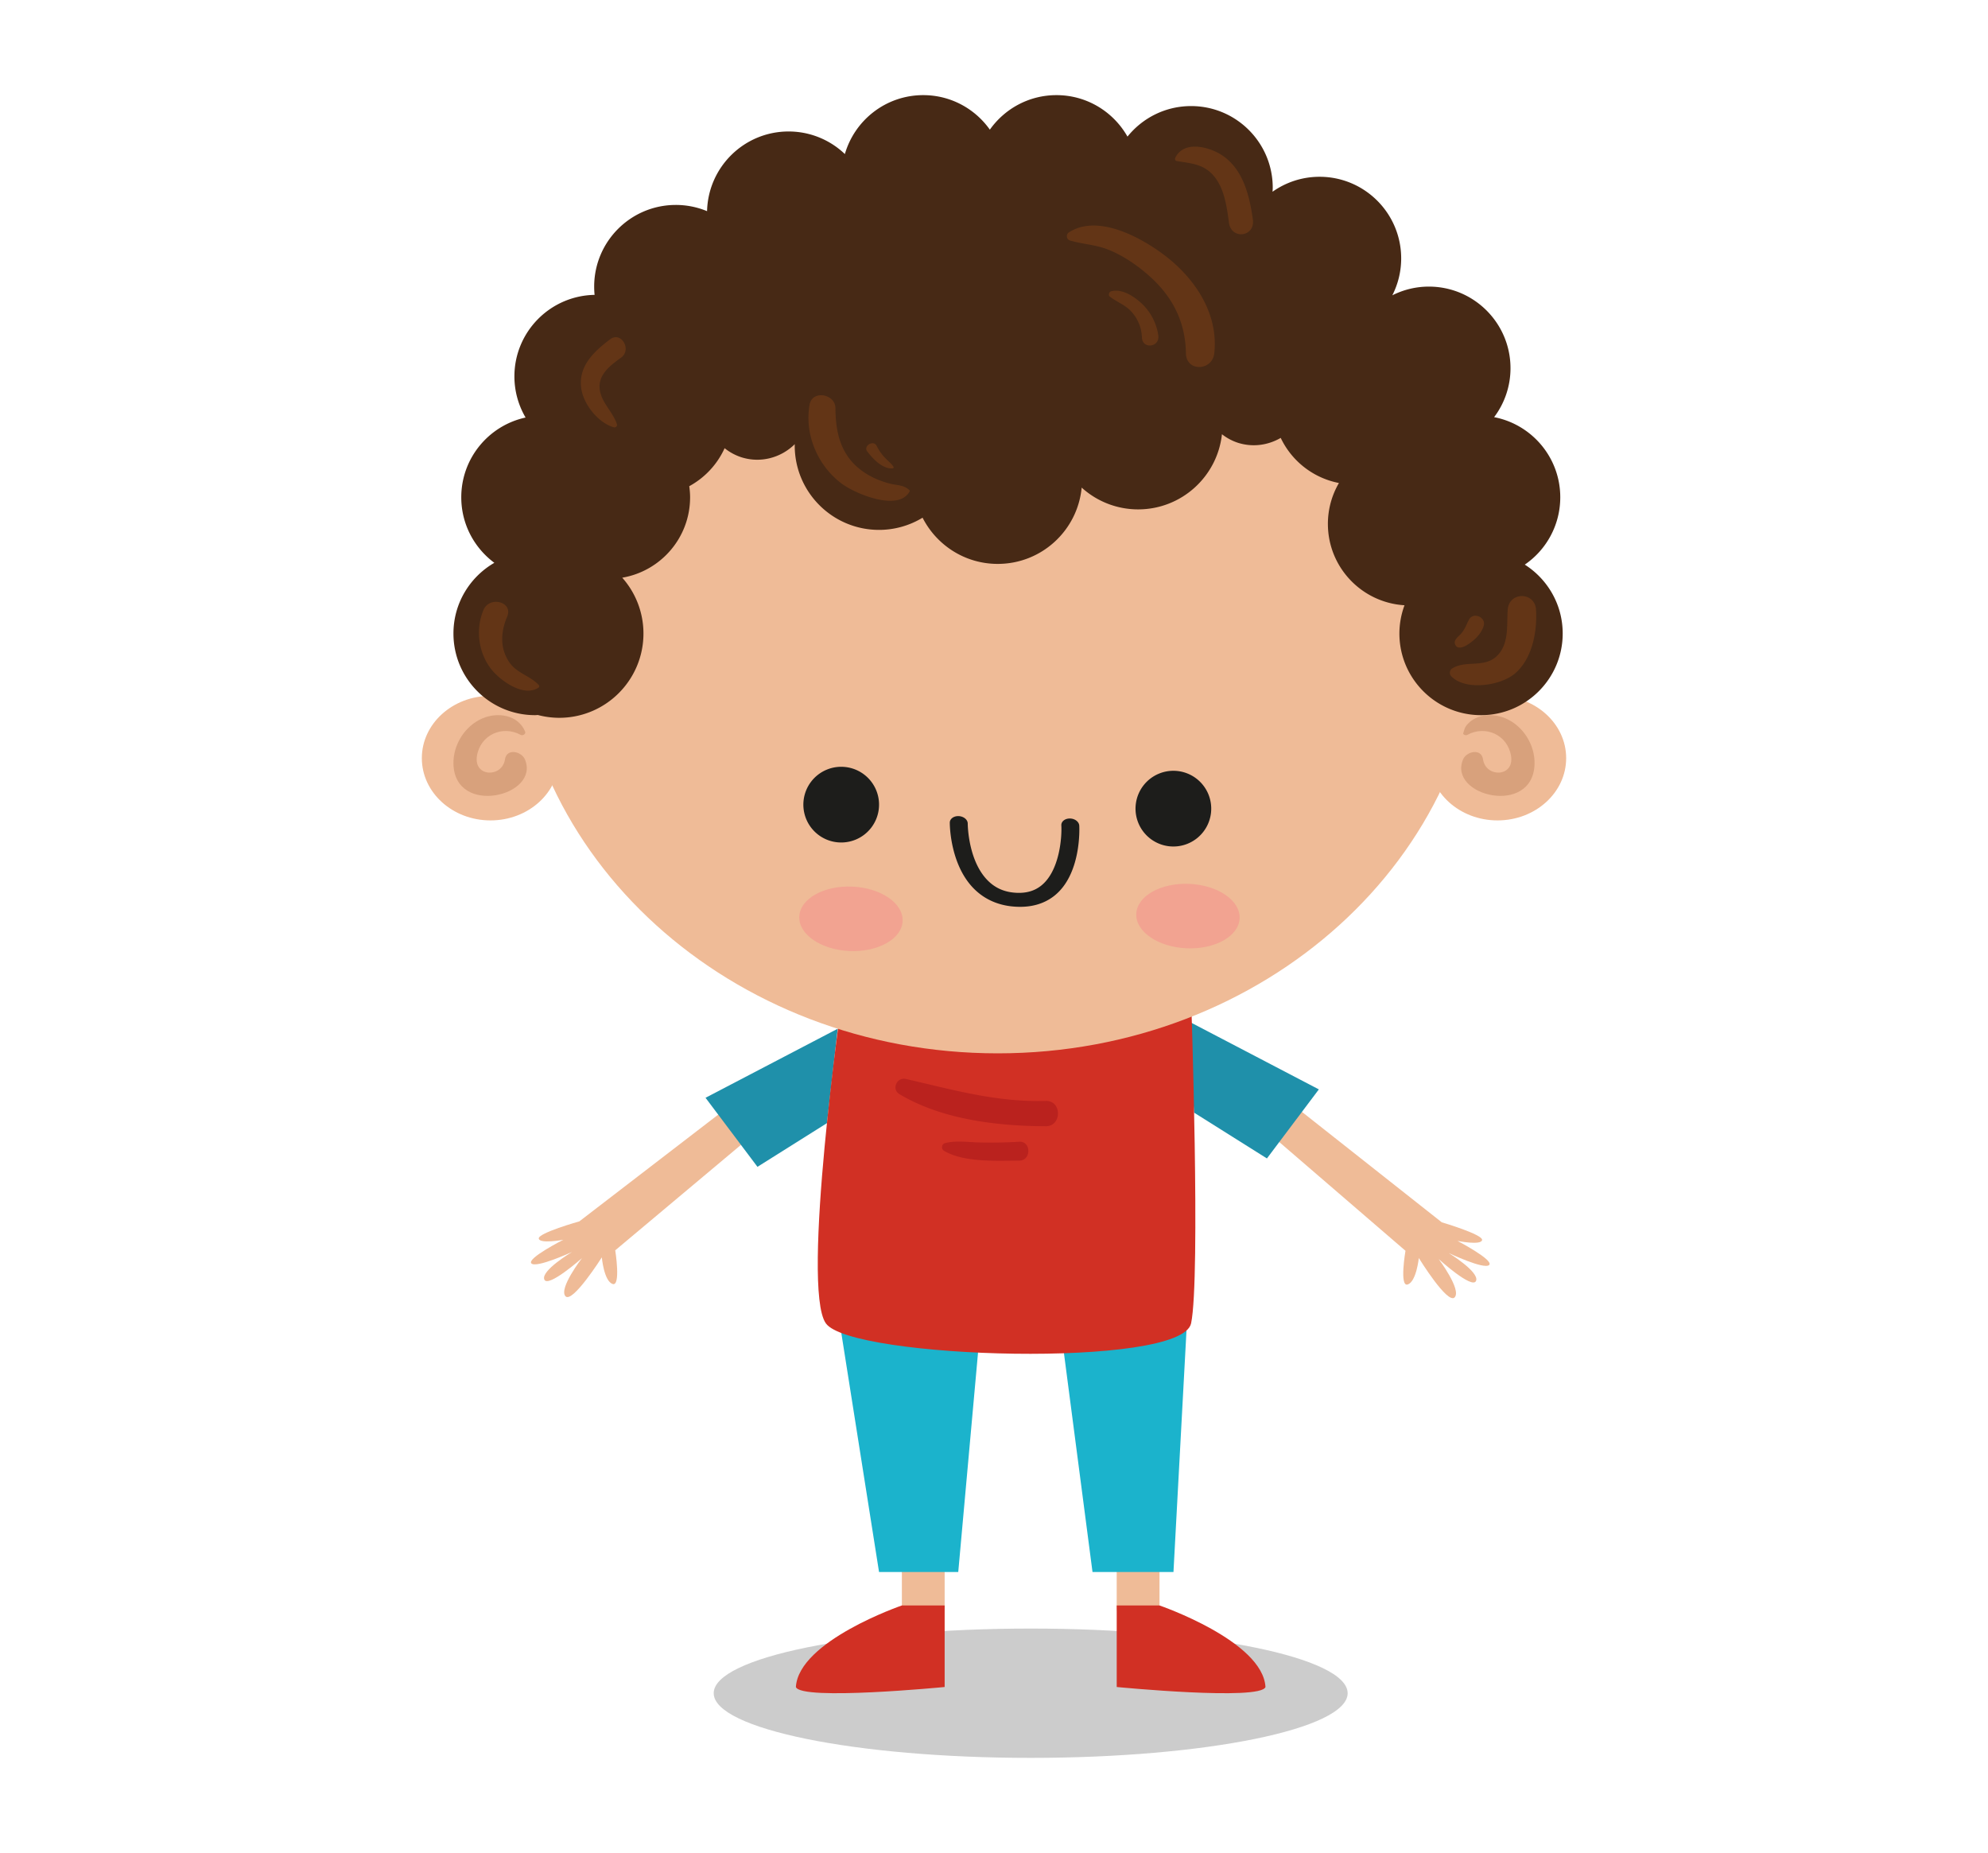 <svg width="250" height="233" xmlns="http://www.w3.org/2000/svg"><path d="M169.474 212.909c0 4.49-17.847 8.13-39.862 8.13-22.013 0-39.86-3.64-39.86-8.13s17.847-8.13 39.86-8.13c22.015 0 39.86 3.64 39.86 8.13" fill-opacity=".2"/><path d="M143.264 204.564h-.283a2.556 2.556 0 01-2.55-2.55v-18.293a2.556 2.556 0 012.55-2.55h.283a2.556 2.556 0 012.549 2.55v18.293a2.556 2.556 0 01-2.55 2.55M116.244 204.564h-.282a2.556 2.556 0 01-2.548-2.55v-18.293a2.556 2.556 0 012.548-2.55h.282a2.556 2.556 0 012.55 2.55v18.293a2.556 2.556 0 01-2.55 2.55" fill="#efbb97"/><path d="M140.432 201.874v10.253s18.092 1.759 18.708 0c-.351-5.804-13.327-10.253-13.327-10.253zM118.794 201.874v10.253s-18.092 1.759-18.708 0c.35-5.804 13.328-10.253 13.328-10.253z" fill="#d13024"/><path d="M105.347 164.754l5.197 32.916h9.96l2.58-28.61 10.544-.197 3.76 28.807h10.18l1.822-33.77z" fill="#1bb3cc"/><path d="M92.216 138.698l-19.363 14.881s-5.21 1.461-5.1 2.163c.112.702 3.088.15 3.088.15s-4.639 2.352-4.015 2.975c.623.624 5.102-1.439 5.102-1.439s-3.93 2.343-3.48 3.458c.448 1.114 4.732-2.682 4.732-2.682s-2.938 3.804-2.074 4.784c.863.98 4.575-4.884 4.575-4.884s.264 2.954 1.344 3.344c1.08.391.344-4.23.344-4.23l17.804-14.932z" fill="#efbb97"/><path d="M105.347 129.355l-16.623 8.682 6.531 8.683 8.735-5.492z" fill="#1f90aa"/><path d="M162.145 138.562l19.165 15.134s5.192 1.528 5.071 2.23c-.121.701-3.09.11-3.09.11s4.607 2.411 3.977 3.026c-.632.616-5.084-1.504-5.084-1.504s3.898 2.393 3.436 3.501c-.463 1.11-4.696-2.743-4.696-2.743s2.886 3.843 2.01 4.811c-.876.968-4.51-4.943-4.51-4.943s-.304 2.948-1.39 3.326c-1.084.377-.288-4.235-.288-4.235l-17.606-15.164z" fill="#efbb97"/><path d="M149.23 128.3l16.621 8.682-6.53 8.683-9.153-5.755z" fill="#1f90aa"/><path d="M105.902 125.439s-5.206 36.48-2.048 40.96c3.157 4.48 44.728 5.704 45.932 0 1.204-5.704 0-40.96 0-40.96s-12.731 4.206-23.207 4.221c-10.476.015-20.677-4.221-20.677-4.221" fill="#d13024"/><path d="M113.115 137.584c5.339 3.19 12.278 4.007 18.39 4.033 2.054.01 2.053-3.245 0-3.186-6.224.176-11.618-1.392-17.584-2.76-1.14-.262-1.848 1.289-.806 1.913m5.603 7.125c2.507 1.484 6.648 1.239 9.456 1.232 1.536-.004 1.519-2.47 0-2.375a60.321 60.321 0 01-4.96.09c-1.445-.027-2.963-.28-4.368.082-.448.115-.515.742-.128.97" fill="#ba221e"/><path d="M196.952 95.33c0 4.325-3.864 7.83-8.634 7.83-4.768 0-8.632-3.505-8.632-7.83 0-4.323 3.864-7.829 8.632-7.829 4.77 0 8.634 3.506 8.634 7.83" fill="#efbb97"/><path d="M184.525 92.404c2.28-1.254 5.083 0 5.498 2.66.418 2.685-3.183 2.729-3.523.424-.213-1.446-2.088-1.007-2.512 0-1.944 4.609 8.765 7.2 8.987.624.081-2.428-1.42-4.828-3.647-5.783-1.92-.823-4.48-.448-5.36 1.647-.137.324.296.57.557.428" fill="#d8a17c"/><path d="M53.048 95.33c0 4.325 3.864 7.83 8.634 7.83 4.768 0 8.634-3.505 8.634-7.83 0-4.323-3.866-7.829-8.634-7.829-4.77 0-8.634 3.506-8.634 7.83" fill="#efbb97"/><path d="M65.475 92.404c-2.28-1.254-5.083 0-5.498 2.66-.418 2.685 3.183 2.729 3.524.424.212-1.446 2.087-1.007 2.51 0 1.946 4.609-8.764 7.2-8.986.624-.081-2.428 1.42-4.828 3.647-5.783 1.92-.823 4.48-.448 5.36 1.647.137.324-.296.57-.557.428" fill="#d8a17c"/><path d="M186.248 77.34c0 30.437-27.21 55.11-60.779 55.11-33.568 0-60.78-24.673-60.78-55.11 0-30.438 27.212-55.11 60.78-55.11s60.78 24.672 60.78 55.11" fill="#efbb97"/><path d="M110.508 101.767a4.759 4.759 0 11-9.445-1.179 4.758 4.758 0 119.445 1.179m41.783.418a4.76 4.76 0 11-9.445-1.18 4.76 4.76 0 019.445 1.18m-25.201 11.769c-1.568-.195-2.934-.771-4.074-1.714-3.56-2.949-3.576-8.564-3.575-8.802.003-.484.51-.85 1.13-.818.62.031 1.127.451 1.126.936 0 .051.02 5.128 2.919 7.526.886.733 1.938 1.12 3.208 1.18 1.222.058 2.218-.22 3.044-.851 2.377-1.816 2.684-6.124 2.6-7.63-.026-.486.457-.871 1.08-.86.62.005 1.148.411 1.174.897.014.252.298 6.197-3.222 8.886-1.256.959-2.828 1.4-4.67 1.312a9.52 9.52 0 01-.74-.062" fill="#1d1d1b"/><path d="M155.889 115.475c-.098 2.237-3.087 3.923-6.678 3.765-3.589-.157-6.418-2.098-6.32-4.336.098-2.237 3.087-3.922 6.676-3.765 3.59.157 6.42 2.099 6.322 4.336m-48.699-3.991c-3.59-.158-6.58 1.528-6.678 3.765-.099 2.236 2.732 4.179 6.321 4.336 3.591.157 6.58-1.528 6.678-3.765.098-2.238-2.732-4.179-6.322-4.336" fill="#f2a391"/><path d="M191.748 70.997a10.254 10.254 0 004.463-8.466c0-5.002-3.582-9.165-8.319-10.077a10.203 10.203 0 002.06-6.15c0-5.67-4.597-10.266-10.267-10.266-1.654 0-3.212.4-4.594 1.095a10.221 10.221 0 001.114-4.636c0-5.671-4.597-10.268-10.266-10.268-2.204 0-4.239.7-5.91 1.88.007-.168.024-.334.024-.503 0-5.67-4.597-10.268-10.268-10.268-3.233 0-6.117 1.5-7.998 3.839-1.764-3.111-5.1-5.215-8.932-5.215-3.462 0-6.516 1.717-8.376 4.341-1.86-2.624-4.915-4.341-8.375-4.341-4.679 0-8.619 3.13-9.857 7.41a10.225 10.225 0 00-7.076-2.84c-5.586 0-10.12 4.465-10.254 10.02a10.225 10.225 0 00-3.93-.782c-5.67 0-10.267 4.597-10.267 10.268 0 .35.017.697.052 1.04-5.584.099-10.083 4.65-10.083 10.257a10.2 10.2 0 001.406 5.166c-4.623 1-8.088 5.109-8.088 10.03 0 3.379 1.64 6.367 4.157 8.238-3.07 1.776-5.141 5.086-5.141 8.888 0 5.67 4.596 10.268 10.266 10.268.12 0 .236-.014.355-.018a10.58 10.58 0 002.672.352c5.855 0 10.601-4.746 10.601-10.602a10.55 10.55 0 00-2.668-7.016c4.844-.826 8.534-5.031 8.534-10.11 0-.474-.043-.938-.106-1.396a10.286 10.286 0 004.447-4.778 6.655 6.655 0 002.061 1.125c2.466.801 5.038.072 6.76-1.632 0 .057-.006.115-.006.172 0 5.859 4.748 10.608 10.606 10.608a10.54 10.54 0 005.472-1.533c1.754 3.445 5.322 5.809 9.452 5.809 5.518 0 10.046-4.212 10.556-9.596a10.55 10.55 0 007.096 2.741c5.468 0 9.967-4.138 10.544-9.452a6.555 6.555 0 001.97 1.064c1.885.612 3.833.322 5.421-.602a10.274 10.274 0 007.321 5.673 10.19 10.19 0 00-1.388 5.137c0 5.459 4.26 9.908 9.635 10.236a10.243 10.243 0 00-.643 3.55c0 5.67 4.596 10.268 10.267 10.268 5.67 0 10.268-4.598 10.268-10.268 0-3.644-1.905-6.838-4.768-8.66" fill="#472915"/><path d="M150.656 18.453c-1.18-.096-2.297.24-2.855 1.377-.073.148-.025.38.168.414 1.784.31 3.338.35 4.63 1.83 1.368 1.567 1.682 3.931 1.946 5.92.288 2.183 3.325 1.814 3.008-.406-.412-2.897-1.154-6.098-3.666-7.924-.81-.587-2.05-1.115-3.23-1.21zm-13.228 9.908c-1.07.014-2.091.267-3 .854-.404.26-.34.886.135 1.027 1.62.48 3.261.52 4.847 1.166 1.828.746 3.455 1.847 4.947 3.14 3.033 2.633 4.715 5.833 4.78 9.886.038 2.343 3.314 2.23 3.562 0 .552-4.968-2.389-9.39-6.213-12.305-2.225-1.697-5.85-3.808-9.058-3.768zm2.836 8.19a2.33 2.33 0 00-.512.068c-.272.068-.426.486-.18.68.884.695 1.918 1.02 2.701 1.88a5.071 5.071 0 011.33 3.262c.049 1.492 2.273 1.256 2.057-.277a6.843 6.843 0 00-2.125-4.035c-.831-.77-2.068-1.608-3.271-1.578zM77.49 42.4c-.24-.013-.497.061-.754.255-1.985 1.504-3.954 3.29-3.664 6.02.223 2.08 2.113 4.482 4.125 5.058.224.064.457-.156.385-.384-.452-1.424-1.656-2.434-2.064-3.899-.585-2.107 1.048-3.374 2.578-4.472 1.139-.821.433-2.524-.606-2.579zm25.489 7.318c-.562.089-1.048.46-1.172 1.17-.658 3.756 1.018 7.671 4.06 9.94 1.65 1.231 7.09 3.558 8.522.974a.131.131 0 00-.02-.153c-.654-.685-1.598-.613-2.49-.847-1.368-.357-2.632-.923-3.748-1.805-2.456-1.938-3.054-4.7-3.07-7.67-.007-1.127-1.147-1.758-2.082-1.61zm6.837 6.021c-.515-.08-1.155.505-.757 1.026.702.918 1.9 2.21 3.18 2.134.097-.007.184-.117.12-.21-.285-.424-.723-.757-1.074-1.13a6.172 6.172 0 01-1.039-1.49.57.57 0 00-.43-.33zm81.575 19.211c-.853.001-1.71.575-1.791 1.719-.132 1.859.172 4.034-1.123 5.568-1.608 1.905-4.02.688-5.838 1.801a.65.65 0 00-.131 1.006c1.824 1.853 6.243 1.18 8.049-.39 2.149-1.872 2.77-5.27 2.605-7.985-.07-1.148-.918-1.72-1.771-1.719zm-129.108.727c-.597.028-1.197.34-1.482 1.02-1.06 2.507-.625 5.612 1.17 7.68 1.173 1.35 3.945 3.296 5.746 2.087.11-.075.134-.22.04-.32-1.123-1.223-2.815-1.464-3.784-2.985-1.142-1.794-.98-3.762-.188-5.642.483-1.144-.506-1.887-1.502-1.84zm123.358 1.752a.902.902 0 00-.914.49c-.327.613-.524 1.253-1.006 1.777-.34.371-1 .8-.713 1.381.475.966 2.02-.315 2.408-.666.522-.47.959-1.036 1.166-1.71.206-.684-.356-1.217-.941-1.272z" fill="#633516"/></svg>
